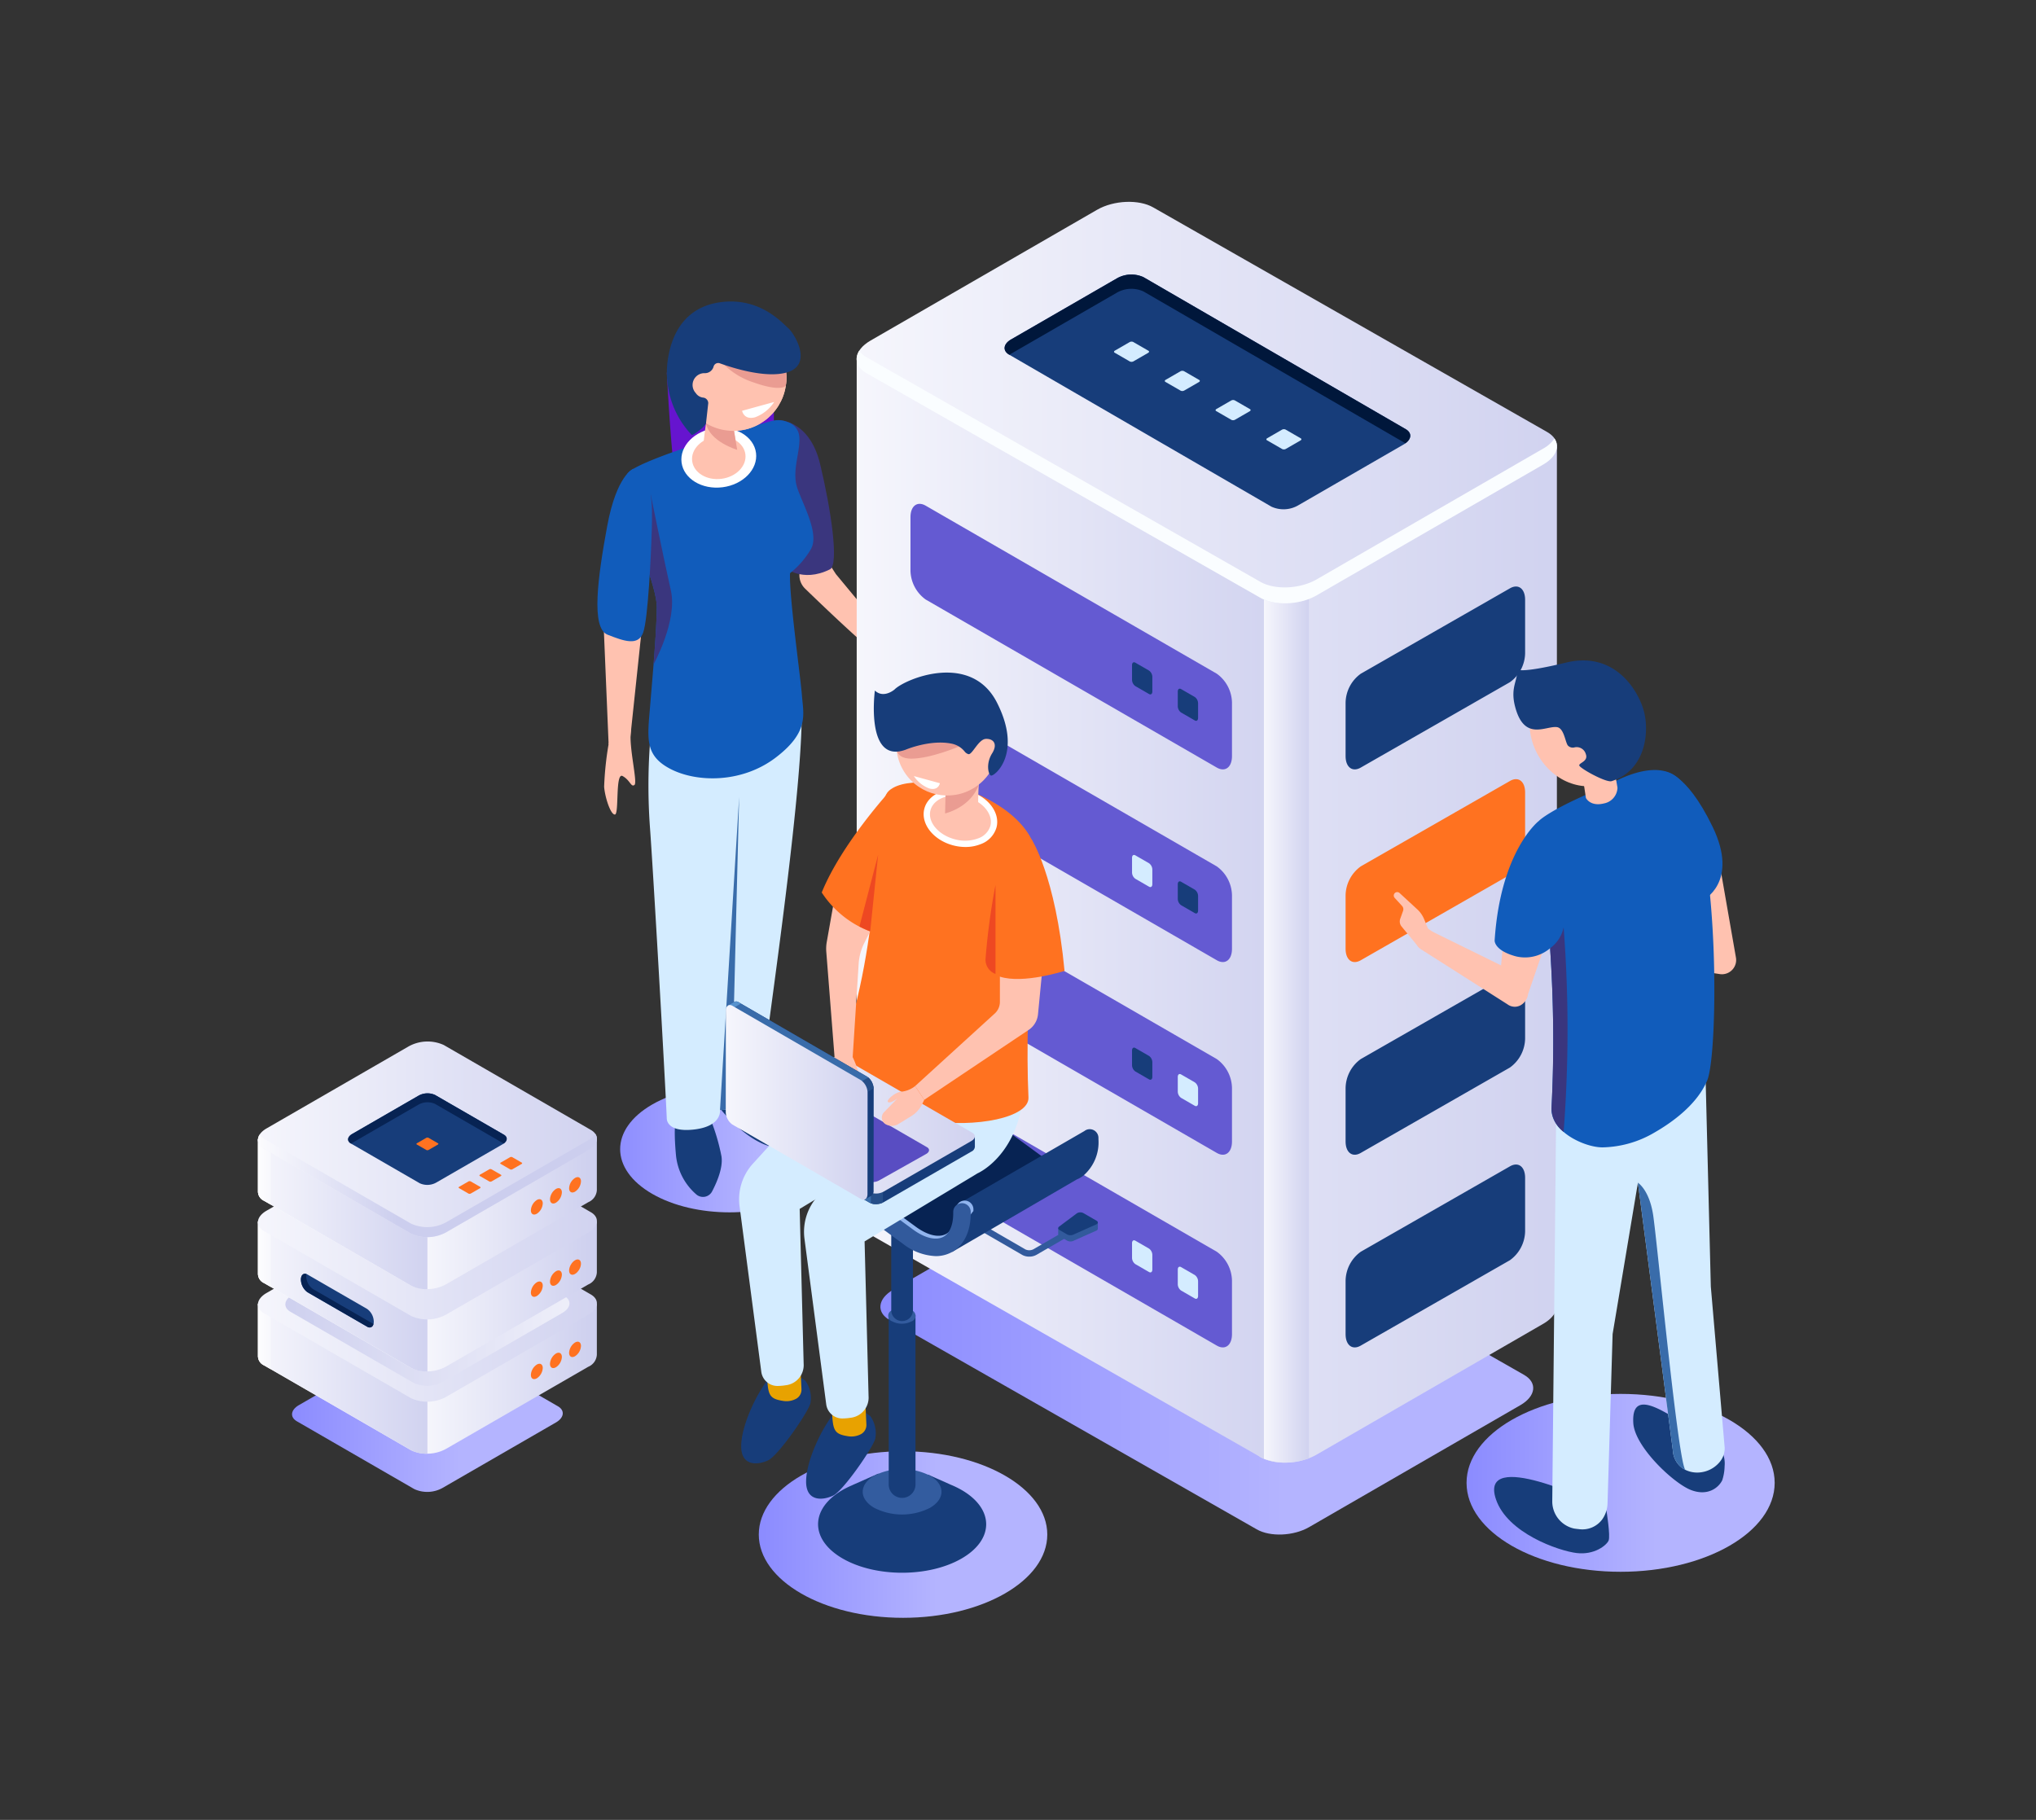 <svg xmlns="http://www.w3.org/2000/svg" xmlns:xlink="http://www.w3.org/1999/xlink" width="330" height="295" viewBox="0 0 330 295">
  <rect x="0" y="0" width="330" height="295" fill="#333333" stroke="none"/>
  <defs>
    <clipPath id="clip-path">
      <rect id="Rectangle_2924" data-name="Rectangle 2924" width="330" height="295" fill="#fff"/>
    </clipPath>
    <linearGradient id="linear-gradient" y1="0.5" x2="1" y2="0.5" gradientUnits="objectBoundingBox">
      <stop offset="0" stop-color="#8b8bff"/>
      <stop offset="0.617" stop-color="#b4b4ff"/>
    </linearGradient>
    <linearGradient id="linear-gradient-4" x1="-0.219" y1="0.5" x2="1.119" y2="0.5" gradientUnits="objectBoundingBox">
      <stop offset="0" stop-color="#fff"/>
      <stop offset="0" stop-color="#fefeff"/>
      <stop offset="1" stop-color="#ccceee"/>
    </linearGradient>
    <linearGradient id="linear-gradient-9" x1="0.376" y1="0.5" x2="1.01" y2="0.5" gradientUnits="objectBoundingBox">
      <stop offset="0" stop-color="#fff"/>
      <stop offset="1" stop-color="#ccceee"/>
    </linearGradient>
    <linearGradient id="linear-gradient-11" x1="-0.273" y1="0.5" x2="8.009" y2="0.5" xlink:href="#linear-gradient-9"/>
    <linearGradient id="linear-gradient-14" x1="1.539" y1="0.5" x2="-0.068" y2="0.5" xlink:href="#linear-gradient-9"/>
    <linearGradient id="linear-gradient-26" x1="-0.033" y1="0.5" x2="0.409" y2="0.5" xlink:href="#linear-gradient-9"/>
    <radialGradient id="radial-gradient" cx="-6.323" cy="0.107" r="7.399" gradientTransform="translate(0.099) scale(0.803 1)" gradientUnits="objectBoundingBox">
      <stop offset="0" stop-color="#01c8ef"/>
      <stop offset="0.089" stop-color="#02bee8"/>
      <stop offset="0.239" stop-color="#07a4d7"/>
      <stop offset="0.429" stop-color="#107bba"/>
      <stop offset="0.446" stop-color="#1177b8"/>
      <stop offset="1" stop-color="#112564"/>
    </radialGradient>
  </defs>
  <g id="devops-management-4" clip-path="url(#clip-path)">
    <g id="Group_11309" data-name="Group 11309" transform="translate(-184.374 -8.607)">
      <g id="Group_11271" data-name="Group 11271" transform="translate(281.204 57.48)">
        <path id="Path_11413" data-name="Path 11413" d="M333.38,246.587c-6.926,4-18.157,4-25.084,0s-6.927-10.484,0-14.482,18.157-4,25.085,0S340.307,242.588,333.38,246.587Z" transform="translate(-299.416 -101.94)" fill="url(#linear-gradient)"/>
        <path id="Path_11555" data-name="Path 11555" d="M24.971,0C38.762,0,49.941,6.455,49.941,14.417S38.762,28.834,24.971,28.834,0,22.379,0,14.417,11.18,0,24.971,0Z" transform="translate(140.872 177.077)" fill="url(#linear-gradient)"/>
        <g id="Group_11270" data-name="Group 11270">
          <path id="Path_11414" data-name="Path 11414" d="M313.013,77.594s.463,9.538,1.188,15.949,16.164-4.924,16.164-4.924v-7.3Z" transform="translate(-301.763 -66.068)" fill="#6614cf"/>
          <g id="Group_11269" data-name="Group 11269" transform="translate(0 3.455)">
            <path id="Path_11415" data-name="Path 11415" d="M323.738,231.872c.232.579,4.232,5.449,8.231,6.666a9.2,9.2,0,0,0,3.675.508,1.211,1.211,0,0,0,.985-1.614,15.2,15.2,0,0,0-7.674-8.458C322.172,225.611,323.738,231.872,323.738,231.872Z" transform="translate(-304.265 -105.129)" fill="#173d7a"/>
            <path id="Path_11416" data-name="Path 11416" d="M320.3,235.53a33.112,33.112,0,0,1,1.971,6.492c.282,1.8-.707,4.146-1.522,5.7a1.664,1.664,0,0,1-2.594.449,9.623,9.623,0,0,1-3.246-6.206c-.464-4.985,0-5.855,0-5.855Z" transform="translate(-302.164 -106.916)" fill="#173d7a"/>
            <path id="Path_11417" data-name="Path 11417" d="M309.342,155.059a94.9,94.9,0,0,0,0,13.245c.522,6.956,2.39,39.488,2.738,47.314,0,0-.174,2.37,4.413,1.848s4.217-3.152,4.217-3.152,6.442-.087,6.645-3.884,6.6-45.342,6.6-60.279Z" transform="translate(-300.839 -86.701)" fill="#d4ecff"/>
            <g id="Group_11268" data-name="Group 11268" transform="translate(0 0)">
              <path id="Path_11418" data-name="Path 11418" d="M343.925,113.977l3.156,4.889,10.849,13.1a2.431,2.431,0,0,1-1.723,1.534c-1.055.249-10.179-8.457-14.12-12.277a3.026,3.026,0,0,1-.416-3.845Z" transform="translate(-308.429 -78.137)" fill="#ffc2b0"/>
              <path id="Path_11419" data-name="Path 11419" d="M336.714,87.689s5.014-.131,6.758,7.116,3.111,16.318,1.593,17.072c-4.557,2.263-7.44-.385-7.44-.385Z" transform="translate(-307.375 -71.913)" fill="#3a367e"/>
              <path id="Path_11420" data-name="Path 11420" d="M330.488,88a4.1,4.1,0,0,0-2.706-.149c-4.271,1.227-20.331,5.939-22.978,8.2-3.058,2.614,4.586,17.3,4.476,22.117s-.653,10.493-1.078,15.729-1,8.106,3.28,10.33,11.593,2.329,17.065-1.841,4.48-7.023,4.252-10.051-2.091-16.12-1.929-19.837a14.069,14.069,0,0,0,3.357-3.857c1.428-2.436-1.095-6.914-2.142-9.826s.591-6.24.267-8.615A2.7,2.7,0,0,0,330.488,88Z" transform="translate(-299.648 -71.912)" fill="#115cbb"/>
              <ellipse id="Ellipse_265" data-name="Ellipse 265" cx="6.083" cy="4.829" rx="6.083" ry="4.829" transform="matrix(0.992, -0.127, 0.127, 0.992, 13.025, 17.847)" fill="#fff"/>
              <path id="Path_11421" data-name="Path 11421" d="M327.015,94.037c.242,1.891-1.492,3.67-3.874,3.976s-4.508-.981-4.751-2.871,1.492-3.67,3.874-3.976S326.773,92.146,327.015,94.037Z" transform="translate(-303.031 -72.725)" fill="#ffc2b0"/>
              <path id="Path_11422" data-name="Path 11422" d="M325.2,86.337s-2.9-2.384-3.468-1.176-1.039,6.39-1.039,6.39l5.757,1.546-.874-5.25S326.727,86.869,325.2,86.337Z" transform="translate(-303.581 -71.233)" fill="#ffc2b0"/>
              <circle id="Ellipse_266" data-name="Ellipse 266" cx="8.596" cy="8.596" r="8.596" transform="translate(13.116 0.656) rotate(-2.188)" fill="#ffc2b0"/>
              <path id="Path_11423" data-name="Path 11423" d="M321.481,87.107c-.051.27-.1.561-.147.857.579,2.99,5.054,4.3,5.054,4.3l-.662-3.973s.543-.46.389-.921C324.347,86.812,322.118,86.318,321.481,87.107Z" transform="translate(-303.733 -71.678)" fill="#ea9c92"/>
              <circle id="Ellipse_267" data-name="Ellipse 267" cx="8.596" cy="8.596" r="8.596" transform="translate(13.116 0.656) rotate(-2.188)" fill="#ffc2b0"/>
              <path id="Path_11424" data-name="Path 11424" d="M299.392,126.378l.962,23,3.363.347,2.189-20.708Z" transform="translate(-298.538 -81.073)" fill="#ffc2b0"/>
              <path id="Path_11425" data-name="Path 11425" d="M312.554,118.969c-1.114-4.912-3.312-15.765-3.312-15.765L308.3,114c1.084,3.2,2.016,6.139,1.977,7.842-.065,2.827-.28,5.951-.531,9.108v.01S313.667,123.881,312.554,118.969Z" transform="translate(-300.648 -75.586)" fill="#3a367e"/>
              <path id="Path_11426" data-name="Path 11426" d="M304.071,98.026s-2.69,1.027-4.212,9.288-2.66,16.534.053,17.6,4.98,1.868,5.778-.341,1.292-12.854,1.393-16.684S307.33,98.782,304.071,98.026Z" transform="translate(-298.273 -74.36)" fill="#115cbb"/>
              <path id="Path_11427" data-name="Path 11427" d="M360.86,136.222a7.215,7.215,0,0,1,2.509,1.682,16.242,16.242,0,0,1,1.714,2.3c.838,1.249,1.544,3.95,1.033,4.287s-3.432-4.522-3.9-3.392,0,2.174-.6,2.191-2.7-4.884-4.353-6.4S360.86,136.222,360.86,136.222Z" transform="translate(-312.163 -83.347)" fill="#ffc2b0"/>
            </g>
            <path id="Path_11428" data-name="Path 11428" d="M324.308,218.472a13.172,13.172,0,0,0,1.841-.191h0l1.261-50.57Z" transform="translate(-304.437 -90.859)" fill="#396caa"/>
          </g>
          <path id="Path_11429" data-name="Path 11429" d="M300.45,155.4a52.029,52.029,0,0,0-.755,7.089c.134,1.72,1.054,4.557,1.752,4.5s.023-6.916,1.25-6.233,1.356,1.854,1.912,1.44-.969-6.273-.562-8.815S300.45,155.4,300.45,155.4Z" transform="translate(-298.606 -83.828)" fill="#ffc2b0"/>
          <path id="Path_11430" data-name="Path 11430" d="M329.546,78.291c4.312,1.531,5.152.6,5.193.547.04-.26.071-.524.087-.791a8.575,8.575,0,0,0-.287-2.746l-11.188-1.51A12.194,12.194,0,0,0,329.546,78.291Z" transform="translate(-304.211 -65.167)" fill="#ea9c92"/>
          <path id="Path_11431" data-name="Path 11431" d="M332.686,66.808c-1.017-.872-4.684-5.179-11.253-4.162-4.106.635-7.568,3.436-8.335,9.825a14.687,14.687,0,0,0,3.973,11.681,3.53,3.53,0,0,0,.467-.237c1.646-1.083,1.823-1.678,1.823-1.684l.364-3.261a.912.912,0,0,0-.82-.9,1.641,1.641,0,0,1-1.2-.733,1.918,1.918,0,0,1,1.379-3.231,1.448,1.448,0,0,0,1.508-1.072.771.771,0,0,1,1.007-.524c2.147.777,7.438,2.452,10.843,1.488C336.792,72.761,333.7,67.679,332.686,66.808Z" transform="translate(-301.76 -62.492)" fill="#173d7a"/>
          <path id="Path_11432" data-name="Path 11432" d="M331.574,84.55l2.629-.722a6.344,6.344,0,0,1-3.088,2.478c-1.833.5-2.118-1.048-2.118-1.048Z" transform="translate(-305.547 -67.543)" fill="#fff"/>
        </g>
      </g>
      <g id="Group_11284" data-name="Group 11284" transform="translate(323.217 41.325)">
        <g id="Group_11282" data-name="Group 11282">
          <path id="Path_11433" data-name="Path 11433" d="M419.357,304.7l-59.524-33.941c-2.177-1.257-1.9-3.452.609-4.9l34.249-19.773c2.513-1.452,6.316-1.609,8.493-.353l59.525,33.942c2.177,1.256,1.9,3.452-.61,4.9L427.85,304.348C425.336,305.8,421.534,305.957,419.357,304.7Z" transform="translate(-354.513 -89.519)" fill="url(#linear-gradient)"/>
          <path id="Path_11434" data-name="Path 11434" d="M466.826,225.795h0V86.832l-55.245-14.46L401.405,66.5c-2.335-1.349-6.414-1.179-9.111.378L382.8,72.356l-29.465-.016L362.06,206.49a2.64,2.64,0,0,0,1.565,2.441l55.13,41.6c2.335,1.348,6.414,1.179,9.111-.378l36.741-21.213C466.163,228.04,466.913,226.878,466.826,225.795Z" transform="translate(-353.323 -47.069)" fill="url(#linear-gradient-4)"/>
          <path id="Path_11435" data-name="Path 11435" d="M397.177,65.6a10.515,10.515,0,0,0-4.884,1.281L382.8,72.358l-29.465-.016V211.679a2.641,2.641,0,0,0,1.565,2.442l63.855,36.411a8.24,8.24,0,0,0,4.228.9l.659-140.207Z" transform="translate(-353.321 -47.071)" fill="url(#linear-gradient-4)"/>
          <path id="Path_11436" data-name="Path 11436" d="M439.817,264.459a10.384,10.384,0,0,0,7.284-.083V123.21h-7.284Z" transform="translate(-373.799 -60.712)" fill="url(#linear-gradient-4)"/>
          <path id="Path_11437" data-name="Path 11437" d="M418.751,105.5,354.9,69.085c-2.336-1.349-2.042-3.7.654-5.26l36.741-21.213c2.7-1.557,6.776-1.726,9.111-.378l63.856,36.411c2.335,1.349,2.042,3.7-.654,5.26l-36.741,21.213C425.166,106.675,421.087,106.844,418.751,105.5Z" transform="translate(-353.319 -41.325)" fill="url(#linear-gradient-4)"/>
          <path id="Path_11438" data-name="Path 11438" d="M464.6,88.812l-36.741,21.213c-2.7,1.557-6.776,1.726-9.111.378L354.9,73.991a3.513,3.513,0,0,1-1.165-1.034c-.8,1.291-.439,2.692,1.165,3.618l63.855,36.411c2.335,1.348,6.414,1.179,9.111-.378L464.6,91.4c2.1-1.21,2.732-2.9,1.82-4.226A5.094,5.094,0,0,1,464.6,88.812Z" transform="translate(-353.319 -48.814)" fill="#fafdff"/>
          <g id="Group_11273" data-name="Group 11273" transform="translate(23.987 11.78)">
            <path id="Path_11439" data-name="Path 11439" d="M428,94.394,385.485,69.75c-1.093-.631-.956-1.733.306-2.461l17.193-9.927a4.742,4.742,0,0,1,4.263-.177l24.792,14.371,17.722,10.273c1.093.631.956,1.733-.306,2.461l-17.193,9.927A4.739,4.739,0,0,1,428,94.394Z" transform="translate(-384.747 -56.759)" fill="#173d7a"/>
            <g id="Group_11272" data-name="Group 11272" transform="translate(17.734 10.878)">
              <path id="Path_11440" data-name="Path 11440" d="M410.548,74.231l-2.464-1.423c-.151-.087-.132-.24.043-.34l2.378-1.373a.655.655,0,0,1,.59-.024l2.464,1.422c.151.088.132.24-.042.34l-2.379,1.374A.657.657,0,0,1,410.548,74.231Z" transform="translate(-407.982 -71.012)" fill="#d4ecff"/>
              <path id="Path_11441" data-name="Path 11441" d="M421.331,80.431l-2.463-1.422c-.151-.088-.133-.24.042-.34l2.379-1.374a.657.657,0,0,1,.59-.024l2.463,1.423c.151.087.133.24-.042.34l-2.379,1.373A.655.655,0,0,1,421.331,80.431Z" transform="translate(-410.536 -72.48)" fill="#d4ecff"/>
              <path id="Path_11442" data-name="Path 11442" d="M432.115,86.632l-2.464-1.423c-.151-.087-.132-.24.042-.34l2.379-1.373a.652.652,0,0,1,.59-.024l2.464,1.422c.151.087.132.24-.043.34l-2.378,1.374A.657.657,0,0,1,432.115,86.632Z" transform="translate(-413.089 -73.948)" fill="#d4ecff"/>
              <path id="Path_11443" data-name="Path 11443" d="M442.9,92.832l-2.464-1.422c-.151-.088-.132-.24.043-.341l2.378-1.373a.657.657,0,0,1,.59-.024l2.464,1.422c.151.088.132.24-.042.341l-2.379,1.373A.654.654,0,0,1,442.9,92.832Z" transform="translate(-415.642 -75.416)" fill="#d4ecff"/>
            </g>
            <path id="Path_11444" data-name="Path 11444" d="M385.485,69.75l.05.029a2.94,2.94,0,0,1,.256-.176l17.193-9.926a4.739,4.739,0,0,1,4.263-.177l42.463,24.615c1.007-.721,1.06-1.7.05-2.286L407.247,57.185a4.739,4.739,0,0,0-4.263.177l-17.193,9.927C384.53,68.017,384.392,69.119,385.485,69.75Z" transform="translate(-384.747 -56.759)" fill="#00173b"/>
          </g>
          <g id="Group_11275" data-name="Group 11275" transform="translate(8.731 48.955)">
            <path id="Path_11445" data-name="Path 11445" d="M414.405,148.215l-47.183-27.241a5.9,5.9,0,0,1-2.463-4.706v-8.644c0-1.813,1.1-2.647,2.463-1.862L414.405,133a5.9,5.9,0,0,1,2.463,4.705v8.644C416.868,148.166,415.765,149,414.405,148.215Z" transform="translate(-364.759 -105.466)" fill="#645ad2"/>
            <g id="Group_11274" data-name="Group 11274" transform="translate(35.909 25.682)">
              <path id="Path_11446" data-name="Path 11446" d="M424.276,149.868l-2.217-1.281a1.286,1.286,0,0,1-.537-1.026v-2.368c0-.4.24-.577.537-.406l2.217,1.281a1.285,1.285,0,0,1,.537,1.026v2.368C424.813,149.857,424.573,150.039,424.276,149.868Z" transform="translate(-414.108 -140.443)" fill="#173d7a"/>
              <path id="Path_11447" data-name="Path 11447" d="M414.562,144.259l-2.217-1.28a1.287,1.287,0,0,1-.537-1.026v-2.368c0-.4.24-.577.537-.406l2.217,1.28a1.286,1.286,0,0,1,.537,1.026v2.368C415.1,144.248,414.859,144.43,414.562,144.259Z" transform="translate(-411.808 -139.115)" fill="#173d7a"/>
            </g>
          </g>
          <g id="Group_11277" data-name="Group 11277" transform="translate(8.731 80.186)">
            <path id="Path_11448" data-name="Path 11448" d="M414.405,189.135l-47.183-27.241a5.9,5.9,0,0,1-2.463-4.705v-8.644c0-1.813,1.1-2.648,2.463-1.862l47.183,27.241a5.9,5.9,0,0,1,2.463,4.706v8.644C416.868,189.087,415.765,189.92,414.405,189.135Z" transform="translate(-364.759 -146.386)" fill="#645ad2"/>
            <g id="Group_11276" data-name="Group 11276" transform="translate(35.909 25.682)">
              <path id="Path_11449" data-name="Path 11449" d="M424.276,190.788l-2.217-1.28a1.286,1.286,0,0,1-.537-1.026v-2.368c0-.4.24-.577.537-.406l2.217,1.28a1.286,1.286,0,0,1,.537,1.026v2.368C424.813,190.777,424.573,190.959,424.276,190.788Z" transform="translate(-414.108 -181.363)" fill="#173d7a"/>
              <path id="Path_11450" data-name="Path 11450" d="M414.562,185.18l-2.217-1.281a1.286,1.286,0,0,1-.537-1.026v-2.368c0-.4.24-.577.537-.406l2.217,1.281a1.285,1.285,0,0,1,.537,1.026v2.368C415.1,185.169,414.859,185.351,414.562,185.18Z" transform="translate(-411.808 -180.035)" fill="#d4ecff"/>
            </g>
          </g>
          <g id="Group_11279" data-name="Group 11279" transform="translate(8.731 111.419)">
            <path id="Path_11451" data-name="Path 11451" d="M414.405,230.055l-47.183-27.241a5.9,5.9,0,0,1-2.463-4.706v-8.644c0-1.813,1.1-2.647,2.463-1.862l47.183,27.241a5.9,5.9,0,0,1,2.463,4.705v8.644C416.868,230.007,415.765,230.84,414.405,230.055Z" transform="translate(-364.759 -187.307)" fill="#645ad2"/>
            <g id="Group_11278" data-name="Group 11278" transform="translate(35.909 25.682)">
              <path id="Path_11452" data-name="Path 11452" d="M424.276,231.709l-2.217-1.281a1.286,1.286,0,0,1-.537-1.026v-2.368c0-.4.24-.577.537-.406l2.217,1.281a1.285,1.285,0,0,1,.537,1.026V231.3C424.813,231.7,424.573,231.88,424.276,231.709Z" transform="translate(-414.108 -222.284)" fill="#d4ecff"/>
              <path id="Path_11453" data-name="Path 11453" d="M414.562,226.1l-2.217-1.28a1.287,1.287,0,0,1-.537-1.026v-2.368c0-.4.24-.577.537-.406l2.217,1.28a1.286,1.286,0,0,1,.537,1.026v2.368C415.1,226.089,414.859,226.271,414.562,226.1Z" transform="translate(-411.808 -220.956)" fill="#173d7a"/>
            </g>
          </g>
          <g id="Group_11281" data-name="Group 11281" transform="translate(8.731 142.65)">
            <path id="Path_11454" data-name="Path 11454" d="M414.405,270.976l-47.183-27.241a5.9,5.9,0,0,1-2.463-4.706v-8.644c0-1.814,1.1-2.648,2.463-1.862l47.183,27.241a5.9,5.9,0,0,1,2.463,4.706v8.644C416.868,270.928,415.765,271.761,414.405,270.976Z" transform="translate(-364.759 -228.227)" fill="#645ad2"/>
            <g id="Group_11280" data-name="Group 11280" transform="translate(35.909 25.682)">
              <path id="Path_11455" data-name="Path 11455" d="M424.276,272.629l-2.217-1.28a1.287,1.287,0,0,1-.537-1.026v-2.368c0-.4.24-.577.537-.406l2.217,1.28a1.285,1.285,0,0,1,.537,1.026v2.368C424.813,272.618,424.573,272.8,424.276,272.629Z" transform="translate(-414.108 -263.204)" fill="#d4ecff"/>
              <path id="Path_11456" data-name="Path 11456" d="M414.562,267.021l-2.217-1.281a1.286,1.286,0,0,1-.537-1.026v-2.368c0-.4.24-.577.537-.406l2.217,1.281a1.285,1.285,0,0,1,.537,1.026v2.368C415.1,267.01,414.859,267.192,414.562,267.021Z" transform="translate(-411.808 -261.876)" fill="#d4ecff"/>
            </g>
          </g>
        </g>
        <g id="Group_11283" data-name="Group 11283" transform="translate(79.254 62.356)">
          <path id="Path_11457" data-name="Path 11457" d="M459.622,152.372l24.172-13.84a5.9,5.9,0,0,0,2.463-4.706v-8.644c0-1.813-1.1-2.647-2.463-1.862l-24.172,13.84a5.9,5.9,0,0,0-2.463,4.705v8.644C457.159,152.323,458.262,153.157,459.622,152.372Z" transform="translate(-457.159 -123.025)" fill="#173d7a"/>
          <path id="Path_11458" data-name="Path 11458" d="M459.622,193.292l24.172-13.84a5.9,5.9,0,0,0,2.463-4.706V166.1c0-1.813-1.1-2.648-2.463-1.862l-24.172,13.84a5.9,5.9,0,0,0-2.463,4.706v8.644C457.159,193.244,458.262,194.078,459.622,193.292Z" transform="translate(-457.159 -132.713)" fill="#ff7220"/>
          <path id="Path_11459" data-name="Path 11459" d="M459.622,234.212l24.172-13.839a5.9,5.9,0,0,0,2.463-4.706v-8.644c0-1.813-1.1-2.647-2.463-1.862L459.622,219a5.9,5.9,0,0,0-2.463,4.705v8.644C457.159,234.164,458.262,235,459.622,234.212Z" transform="translate(-457.159 -142.402)" fill="#173d7a"/>
          <path id="Path_11460" data-name="Path 11460" d="M459.622,275.133l24.172-13.84a5.9,5.9,0,0,0,2.463-4.706v-8.644c0-1.814-1.1-2.648-2.463-1.862l-24.172,13.84a5.9,5.9,0,0,0-2.463,4.706v8.644C457.159,275.085,458.262,275.919,459.622,275.133Z" transform="translate(-457.159 -152.09)" fill="#173d7a"/>
        </g>
      </g>
      <g id="Group_11292" data-name="Group 11292" transform="translate(226.178 177.429)">
        <path id="Path_11461" data-name="Path 11461" d="M253.251,307.006l-19.034-10.99c-1.169-.675-1.022-1.852.327-2.632l18.379-10.611a5.065,5.065,0,0,1,4.557-.189l19.035,10.99c1.168.675,1.021,1.853-.327,2.632l-18.379,10.611A5.067,5.067,0,0,1,253.251,307.006Z" transform="translate(-227.894 -234.443)" fill="url(#linear-gradient)"/>
        <g id="Group_11286" data-name="Group 11286" transform="translate(0 26.676)">
          <path id="Path_11462" data-name="Path 11462" d="M281.115,282.284h0V274.06l-18.441-.011-6.375-3.68a6.345,6.345,0,0,0-5.707.237l-5.947,3.434-18.457-.011v8.459a1.653,1.653,0,0,0,.98,1.529L251,297.779a6.347,6.347,0,0,0,5.707-.237l23.015-13.288A2.26,2.26,0,0,0,281.115,282.284Z" transform="translate(-226.179 -258.199)" fill="url(#linear-gradient-9)"/>
          <path id="Path_11463" data-name="Path 11463" d="M253.651,269.805a6.583,6.583,0,0,0-3.06.8l-5.947,3.434-18.457-.011v8.459a1.653,1.653,0,0,0,.98,1.529L251,297.78a5.176,5.176,0,0,0,2.649.566Z" transform="translate(-226.179 -258.201)" fill="url(#linear-gradient-4)"/>
          <path id="Path_11464" data-name="Path 11464" d="M228.276,275.343h-2.089V283.8a1.653,1.653,0,0,0,.98,1.529l1.109.64Z" transform="translate(-226.179 -259.511)" fill="url(#linear-gradient-11)"/>
          <path id="Path_11465" data-name="Path 11465" d="M259.183,303.7a6.5,6.5,0,0,0,4.562-.052v-9.6h-4.562Z" transform="translate(-233.992 -263.939)" fill="url(#linear-gradient-11)"/>
          <path id="Path_11466" data-name="Path 11466" d="M251,285.752l-23.835-13.761c-1.463-.845-1.28-2.32.41-3.295l23.015-13.288a6.343,6.343,0,0,1,5.707-.237l23.836,13.761c1.463.845,1.279,2.32-.41,3.3l-23.015,13.287A6.342,6.342,0,0,1,251,285.752Z" transform="translate(-226.178 -254.601)" fill="url(#linear-gradient-4)"/>
          <path id="Path_11467" data-name="Path 11467" d="M252.81,284.072,232.836,272.54c-1.227-.708-1.072-1.944.343-2.761l19.287-11.136a5.315,5.315,0,0,1,4.782-.2l19.975,11.533c1.226.708,1.072,1.944-.343,2.761l-19.287,11.135A5.317,5.317,0,0,1,252.81,284.072Z" transform="translate(-227.558 -255.398)" fill="url(#linear-gradient-14)"/>
          <g id="Group_11285" data-name="Group 11285" transform="translate(44.243 21.991)">
            <path id="Path_11468" data-name="Path 11468" d="M286.071,288.788a2.126,2.126,0,0,1-.962,1.667c-.532.308-.962.059-.962-.556a2.129,2.129,0,0,1,.962-1.668C285.64,287.924,286.071,288.173,286.071,288.788Z" transform="translate(-284.146 -284.523)" fill="#ff7220"/>
            <path id="Path_11469" data-name="Path 11469" d="M290.13,286.445a2.127,2.127,0,0,1-.963,1.667c-.531.308-.962.059-.962-.556a2.131,2.131,0,0,1,.962-1.668C289.7,285.581,290.13,285.83,290.13,286.445Z" transform="translate(-285.107 -283.969)" fill="#ff7220"/>
            <path id="Path_11470" data-name="Path 11470" d="M294.188,284.1a2.128,2.128,0,0,1-.962,1.667c-.532.307-.963.058-.963-.556a2.128,2.128,0,0,1,.963-1.668C293.756,283.238,294.188,283.487,294.188,284.1Z" transform="translate(-286.068 -283.414)" fill="#ff7220"/>
          </g>
        </g>
        <g id="Group_11288" data-name="Group 11288" transform="translate(0 13.338)">
          <path id="Path_11471" data-name="Path 11471" d="M281.115,264.809h0v-8.225l-18.441-.011-6.375-3.68a6.342,6.342,0,0,0-5.707.237l-5.947,3.433-18.457-.01v8.458a1.653,1.653,0,0,0,.98,1.529L251,280.3a6.342,6.342,0,0,0,5.707-.237l23.015-13.288A2.26,2.26,0,0,0,281.115,264.809Z" transform="translate(-226.179 -240.724)" fill="url(#linear-gradient-9)"/>
          <path id="Path_11472" data-name="Path 11472" d="M253.651,252.329a6.583,6.583,0,0,0-3.06.8l-5.947,3.433-18.457-.01v8.458a1.653,1.653,0,0,0,.98,1.529L251,280.3a5.16,5.16,0,0,0,2.649.566Z" transform="translate(-226.179 -240.725)" fill="url(#linear-gradient-4)"/>
          <path id="Path_11473" data-name="Path 11473" d="M228.276,257.867h-2.089v8.458a1.653,1.653,0,0,0,.98,1.529l1.109.64Z" transform="translate(-226.179 -242.036)" fill="url(#linear-gradient-11)"/>
          <path id="Path_11474" data-name="Path 11474" d="M259.183,286.222a6.5,6.5,0,0,0,4.562-.053v-9.6h-4.562Z" transform="translate(-233.992 -246.463)" fill="url(#linear-gradient-11)"/>
          <path id="Path_11475" data-name="Path 11475" d="M251,268.276l-23.835-13.762c-1.463-.844-1.28-2.319.41-3.295l23.015-13.288a6.345,6.345,0,0,1,5.707-.237l23.836,13.762c1.463.844,1.279,2.319-.41,3.295L256.708,268.04A6.342,6.342,0,0,1,251,268.276Z" transform="translate(-226.178 -237.125)" fill="url(#linear-gradient-4)"/>
          <path id="Path_11476" data-name="Path 11476" d="M252.81,266.6l-19.974-11.533c-1.227-.708-1.072-1.944.343-2.761l19.287-11.136a5.316,5.316,0,0,1,4.782-.2L277.224,252.5c1.226.708,1.072,1.944-.343,2.761L257.593,266.4A5.317,5.317,0,0,1,252.81,266.6Z" transform="translate(-227.558 -237.922)" fill="url(#linear-gradient-14)"/>
          <g id="Group_11287" data-name="Group 11287" transform="translate(44.243 21.662)">
            <path id="Path_11477" data-name="Path 11477" d="M286.071,271.312a2.126,2.126,0,0,1-.962,1.668c-.532.307-.962.058-.962-.556a2.126,2.126,0,0,1,.962-1.668C285.64,270.449,286.071,270.7,286.071,271.312Z" transform="translate(-284.146 -266.719)" fill="#ff7220"/>
            <path id="Path_11478" data-name="Path 11478" d="M290.13,268.969a2.128,2.128,0,0,1-.963,1.668c-.531.307-.962.058-.962-.556a2.128,2.128,0,0,1,.962-1.668C289.7,268.106,290.13,268.355,290.13,268.969Z" transform="translate(-285.107 -266.164)" fill="#ff7220"/>
            <ellipse id="Ellipse_268" data-name="Ellipse 268" cx="1.361" cy="0.786" rx="1.361" ry="0.786" transform="matrix(0.5, -0.866, 0.866, 0.5, 5.796, 2.358)" fill="#ff7220"/>
          </g>
        </g>
        <g id="Group_11291" data-name="Group 11291">
          <path id="Path_11479" data-name="Path 11479" d="M281.115,247.333h0v-8.224l-18.441-.011-6.375-3.68a6.342,6.342,0,0,0-5.707.237l-5.947,3.434-18.457-.011v8.458a1.654,1.654,0,0,0,.98,1.53L251,262.827a6.342,6.342,0,0,0,5.707-.237L279.725,249.3A2.261,2.261,0,0,0,281.115,247.333Z" transform="translate(-226.179 -223.248)" fill="url(#linear-gradient-9)"/>
          <path id="Path_11480" data-name="Path 11480" d="M253.651,234.854a6.583,6.583,0,0,0-3.06.8l-5.947,3.434-18.457-.011v8.458a1.654,1.654,0,0,0,.98,1.53L251,262.828a5.169,5.169,0,0,0,2.649.566Z" transform="translate(-226.179 -223.25)" fill="url(#linear-gradient-4)"/>
          <path id="Path_11481" data-name="Path 11481" d="M228.276,240.392l-2.089,0v8.458a1.654,1.654,0,0,0,.98,1.53l1.109.64Z" transform="translate(-226.179 -224.56)" fill="url(#linear-gradient-11)"/>
          <path id="Path_11482" data-name="Path 11482" d="M259.183,268.747a6.5,6.5,0,0,0,4.562-.052v-9.6h-4.562Z" transform="translate(-233.992 -228.988)" fill="url(#linear-gradient-11)"/>
          <path id="Path_11483" data-name="Path 11483" d="M251,250.8,227.166,237.04c-1.463-.845-1.28-2.32.41-3.295l23.015-13.288a6.342,6.342,0,0,1,5.707-.237l23.836,13.761c1.463.845,1.279,2.32-.41,3.295l-23.015,13.288A6.342,6.342,0,0,1,251,250.8Z" transform="translate(-226.178 -219.65)" fill="url(#linear-gradient-4)"/>
          <path id="Path_11484" data-name="Path 11484" d="M279.724,240.3l-23.015,13.288a6.345,6.345,0,0,1-5.708.237l-23.835-13.762a2.2,2.2,0,0,1-.73-.647,1.533,1.533,0,0,0,.73,2.266L251,255.447a6.342,6.342,0,0,0,5.708-.237l23.015-13.288c1.313-.757,1.711-1.817,1.139-2.647A3.19,3.19,0,0,1,279.724,240.3Z" transform="translate(-226.178 -224.297)" fill="url(#linear-gradient-26)"/>
          <g id="Group_11289" data-name="Group 11289" transform="translate(44.243 21.991)">
            <path id="Path_11485" data-name="Path 11485" d="M286.071,253.837a2.126,2.126,0,0,1-.962,1.667c-.532.308-.962.059-.962-.556a2.129,2.129,0,0,1,.962-1.668C285.64,252.973,286.071,253.222,286.071,253.837Z" transform="translate(-284.146 -249.572)" fill="#ff7220"/>
            <path id="Path_11486" data-name="Path 11486" d="M290.13,251.494a2.127,2.127,0,0,1-.963,1.667c-.531.307-.962.058-.962-.556a2.13,2.13,0,0,1,.962-1.668C289.7,250.63,290.13,250.879,290.13,251.494Z" transform="translate(-285.107 -249.018)" fill="#ff7220"/>
            <path id="Path_11487" data-name="Path 11487" d="M294.188,249.15a2.128,2.128,0,0,1-.962,1.668c-.532.307-.963.058-.963-.556a2.128,2.128,0,0,1,.963-1.668C293.756,248.287,294.188,248.536,294.188,249.15Z" transform="translate(-286.068 -248.463)" fill="#ff7220"/>
          </g>
          <g id="Group_11290" data-name="Group 11290" transform="translate(14.617 8.408)">
            <path id="Path_11488" data-name="Path 11488" d="M256.945,245.243,245.791,238.8c-.685-.4-.6-1.086.192-1.542l10.77-6.218a2.972,2.972,0,0,1,2.671-.111l11.154,6.44c.685.4.6,1.085-.192,1.542l-10.77,6.218A2.967,2.967,0,0,1,256.945,245.243Z" transform="translate(-245.329 -230.666)" fill="#173d7a"/>
            <path id="Path_11489" data-name="Path 11489" d="M261.449,242.075l-1.543-.891c-.095-.054-.082-.15.027-.213l1.49-.86a.412.412,0,0,1,.369-.016l1.543.891c.095.054.083.15-.026.213l-1.491.861A.414.414,0,0,1,261.449,242.075Z" transform="translate(-248.765 -232.89)" fill="#ff7220"/>
            <path id="Path_11490" data-name="Path 11490" d="M270.406,251.334l-1.543-.891c-.095-.055-.082-.15.027-.214l1.491-.86a.409.409,0,0,1,.369-.015l1.543.891c.095.055.082.15-.027.214l-1.49.86A.411.411,0,0,1,270.406,251.334Z" transform="translate(-250.886 -235.082)" fill="#ff7220"/>
            <path id="Path_11491" data-name="Path 11491" d="M274.824,248.759l-1.543-.891c-.095-.055-.082-.15.027-.214l1.49-.86a.409.409,0,0,1,.369-.015l1.543.891c.095.055.083.15-.026.214l-1.491.86A.409.409,0,0,1,274.824,248.759Z" transform="translate(-251.932 -234.472)" fill="#ff7220"/>
            <path id="Path_11492" data-name="Path 11492" d="M279.24,246.184l-1.543-.891c-.095-.054-.083-.15.027-.213l1.49-.86a.409.409,0,0,1,.369-.015l1.543.891c.095.055.083.15-.027.214l-1.49.86A.414.414,0,0,1,279.24,246.184Z" transform="translate(-252.977 -233.863)" fill="#ff7220"/>
            <path id="Path_11493" data-name="Path 11493" d="M245.791,238.8l.031.018a1.9,1.9,0,0,1,.16-.111l10.77-6.218a2.968,2.968,0,0,1,2.671-.111l11.123,6.422c.631-.452.664-1.067.031-1.432l-11.154-6.44a2.972,2.972,0,0,0-2.671.111l-10.77,6.218C245.192,237.718,245.106,238.408,245.791,238.8Z" transform="translate(-245.329 -230.666)" fill="#072353"/>
          </g>
        </g>
        <path id="Path_11494" data-name="Path 11494" d="M246.041,277.558l-9.65-5.571a2.579,2.579,0,0,1-1.077-2.058h0c0-.793.482-1.158,1.077-.814l9.65,5.572a2.58,2.58,0,0,1,1.077,2.058h0C247.117,277.537,246.635,277.9,246.041,277.558Z" transform="translate(-228.341 -231.331)" fill="#173d7a"/>
        <path id="Path_11495" data-name="Path 11495" d="M246.9,277.028l-9.65-5.572a2.578,2.578,0,0,1-1.078-2.058,1.513,1.513,0,0,1,.044-.359c-.514-.187-.907.175-.907.89a2.579,2.579,0,0,0,1.077,2.058l9.65,5.571a.642.642,0,0,0,1.033-.456A1.053,1.053,0,0,1,246.9,277.028Z" transform="translate(-228.341 -231.332)" fill="#072353"/>
      </g>
      <g id="Group_11294" data-name="Group 11294" transform="translate(410.279 114.429)">
        <path id="Path_11496" data-name="Path 11496" d="M530.437,302.132a4.635,4.635,0,0,1,2.614,4.633,7.807,7.807,0,0,1-.381,2.265c-.538,1.13-2.3,2.68-5.117,1.568s-9.065-6.986-9.3-10.83C517.819,292.626,525.984,300.23,530.437,302.132Z" transform="translate(-479.428 -174.909)" fill="#173d7a"/>
        <path id="Path_11497" data-name="Path 11497" d="M506.906,317.584s.675,4.118.347,4.872-2.287,2.365-5.181,2.017-11.22-3.219-13.074-8.707c-2.875-8.507,16.071.639,16.071.639Z" transform="translate(-472.435 -178.549)" fill="#173d7a"/>
        <path id="Path_11498" data-name="Path 11498" d="M501.694,231.852l-.645,64.276a4.5,4.5,0,0,0,3.5,4.456c.243.041.5.075.782.1a4,4,0,0,0,3.819-1.58,4.711,4.711,0,0,0,.859-2.6l.821-27.438,4.1-24.533,5.667,43.42a3.756,3.756,0,0,0,1.558,2.859,4.35,4.35,0,0,0,2.583.7,4.749,4.749,0,0,0,3.436-1.692,3.442,3.442,0,0,0,.821-2.325l-2.247-26.126-.836-33.323Z" transform="translate(-475.359 -158.639)" fill="#d4ecff"/>
        <path id="Path_11499" data-name="Path 11499" d="M533.171,198.658a2.387,2.387,0,0,1-.353-.027l-10.266-1.591a2.31,2.31,0,1,1,.706-4.565l7.085,1.1-2.418-13.848a2.309,2.309,0,0,1,4.55-.795l2.971,17.021a2.308,2.308,0,0,1-2.274,2.706Z" transform="translate(-479.986 -146.556)" fill="#ffc2b0"/>
        <path id="Path_11500" data-name="Path 11500" d="M524.789,162.337s3.431-.2,7.854,8.909-1.634,11.988-1.634,11.988Z" transform="translate(-480.98 -143.08)" fill="#115cbb"/>
        <path id="Path_11501" data-name="Path 11501" d="M509.08,164.642c.154-.063,9.466-6.059,12.909.216,5.612,10.231,5.282,43.165,3.51,47.431-1.64,3.948-5.736,6.858-8.606,8.5a17.191,17.191,0,0,1-8.352,2.376c-2.91.023-8.489-2.564-8.287-6.368.931-17.5-.615-32.244-2.044-46.554C498.209,170.242,499.994,168.32,509.08,164.642Z" transform="translate(-474.686 -143)" fill="#115cbb"/>
        <g id="Group_11293" data-name="Group 11293" transform="translate(3.352 35.65)">
          <path id="Path_11502" data-name="Path 11502" d="M488.132,205.536a1.991,1.991,0,0,0,.776-.2,2.419,2.419,0,0,0,1.285-1.846l4.428-12.909c.2-1.333-2.129-6.533-3.316-6.753s-4.2,2.139-4.395,3.471l-1.088,11.534-10.928-5.377c-1.134-.6-2.073-1.812-2.743-.69a2.639,2.639,0,0,0,.6,3.4l14.083,8.959A2.01,2.01,0,0,0,488.132,205.536Z" transform="translate(-471.781 -183.815)" fill="#ffc2b0"/>
        </g>
        <path id="Path_11503" data-name="Path 11503" d="M473,194l-.688-1.681a4.461,4.461,0,0,0-1.1-1.588l-2.883-2.658a.56.56,0,0,0-.828.076h0a.559.559,0,0,0,.036.714l1.2,1.309a.78.78,0,0,1,.16.791l-.459,1.285a1.294,1.294,0,0,0,.221,1.261l2.89,3.5Z" transform="translate(-467.389 -149.139)" fill="#ffc2b0"/>
        <path id="Path_11504" data-name="Path 11504" d="M495.984,172.8s-6.217,4.792-7.171,19.376c0,0-.134,1.617,3.458,2.587a6.3,6.3,0,0,0,6.047-1.808A23,23,0,0,0,495.984,172.8Z" transform="translate(-472.462 -145.557)" fill="#115cbb"/>
        <path id="Path_11505" data-name="Path 11505" d="M511.986,158.075,513,163.932a2.683,2.683,0,0,1-2.194,2.552c-2.231.553-2.921-.887-2.921-.887l-1.009-6.6Z" transform="translate(-476.739 -142.071)" fill="#ffc2b0"/>
        <ellipse id="Ellipse_269" data-name="Ellipse 269" cx="8.482" cy="9.527" rx="8.482" ry="9.527" transform="matrix(0.894, -0.447, 0.447, 0.894, 18.869, 7.585)" fill="#ffc2b0"/>
        <path id="Path_11506" data-name="Path 11506" d="M502.608,152.839a1.092,1.092,0,0,1-.957-.3c-.436-.444-.615-2.8-1.754-3-1.781-.31-5.4,2.476-6.869-3.5-.763-3.108.624-4.208.321-5.93,0,0,.017.887,8.019-1.046s11.874,4.8,12.656,8.194.095,9.307-5.306,11.033c-.9.286-5.282-2.149-5.253-2.572s1.488-.651,1.074-1.8A1.544,1.544,0,0,0,502.608,152.839Z" transform="translate(-473.405 -137.487)" fill="#173d7a"/>
        <path id="Path_11507" data-name="Path 11507" d="M519.234,249.65l5.667,43.421a3.753,3.753,0,0,0,1.558,2.859,4.23,4.23,0,0,0,.484.273c-1.176-.882-4.612-37.328-5.247-41.382S519.234,249.65,519.234,249.65Z" transform="translate(-479.664 -163.753)" fill="#396caa"/>
      </g>
      <path id="Path_11508" data-name="Path 11508" d="M500.6,198.784v.144a218.941,218.941,0,0,1,.22,25.778,4.836,4.836,0,0,0,1.963,3.857,217.5,217.5,0,0,0,0-33.156A5.547,5.547,0,0,1,500.6,198.784Z" transform="translate(-64.973 -36.481)" fill="#3a367e"/>
      <g id="Group_11308" data-name="Group 11308" transform="translate(302.007 117.636)">
        <ellipse id="Ellipse_270" data-name="Ellipse 270" cx="23.38" cy="13.499" rx="23.38" ry="13.499" transform="translate(5.353 126.219)" fill="url(#linear-gradient)"/>
        <g id="Group_11302" data-name="Group 11302" transform="translate(4.135 65.117)">
          <g id="Group_11295" data-name="Group 11295" transform="translate(10.823 63.982)">
            <path id="Path_11509" data-name="Path 11509" d="M368.387,314.076a14.763,14.763,0,0,0-1.873-.9l.019,0-3.6-1.6.272.63a23.262,23.262,0,0,0-8.451-.09l.168-.7-4.239,1.878.025,0a14.4,14.4,0,0,0-1.585.773c-5.32,3.072-5.32,8.053,0,11.125s13.947,3.072,19.269,0S373.708,317.148,368.387,314.076Z" transform="translate(-345.129 -310.684)" fill="#173d7a"/>
            <path id="Path_11510" data-name="Path 11510" d="M365.514,316.748a9.979,9.979,0,0,1-9.029,0c-2.493-1.44-2.493-3.774,0-5.214a9.977,9.977,0,0,1,9.029,0C368.007,312.974,368.007,315.308,365.514,316.748Z" transform="translate(-347.375 -310.455)" fill="#335c9f"/>
          </g>
          <g id="Group_11296" data-name="Group 11296" transform="translate(22.193 37.867)">
            <path id="Path_11511" data-name="Path 11511" d="M362.307,307.4h0a2.17,2.17,0,0,1-2.171-2.17V277.794h4.341v27.438A2.17,2.17,0,0,1,362.307,307.4Z" transform="translate(-360.052 -276.607)" fill="#173d7a"/>
            <path id="Path_11512" data-name="Path 11512" d="M363.807,278.422a3.46,3.46,0,0,1-3.133,0,.955.955,0,0,1,0-1.809,3.465,3.465,0,0,1,3.133,0A.955.955,0,0,1,363.807,278.422Z" transform="translate(-360.025 -276.239)" fill="#335b9e"/>
          </g>
          <path id="Path_11513" data-name="Path 11513" d="M362.434,270.482h0a1.76,1.76,0,0,1-1.76-1.759V242.931h3.519v25.792A1.759,1.759,0,0,1,362.434,270.482Z" transform="translate(-337.986 -230.486)" fill="#173d7a"/>
          <g id="Group_11298" data-name="Group 11298" transform="translate(36.239 22.374)">
            <path id="Path_11514" data-name="Path 11514" d="M396.126,259.842v-1.01l1.427-.206,1.6-1.2a1.074,1.074,0,0,1,1.053-.04l1.178.681,1.169-.169v1.023h0a.388.388,0,0,1-.269.308l-3.72,1.657a1.169,1.169,0,0,1-.975-.036l-1.239-.715a.361.361,0,0,1-.211-.3Z" transform="translate(-382.618 -256.255)" fill="#325a9c"/>
            <path id="Path_11515" data-name="Path 11515" d="M396.28,258.245l2.87-2.148a1.074,1.074,0,0,1,1.053-.039l2.141,1.236c.3.173.268.458-.067.608l-3.72,1.657a1.169,1.169,0,0,1-.975-.036l-1.239-.716C396.079,258.655,396.053,258.415,396.28,258.245Z" transform="translate(-382.618 -255.939)" fill="#173d7a"/>
            <g id="Group_11297" data-name="Group 11297" transform="translate(0 1.639)">
              <path id="Path_11516" data-name="Path 11516" d="M387.247,263.626a2.341,2.341,0,0,0,1.149-.283l4.46-2.576a.515.515,0,1,0-.516-.891l-4.46,2.575a1.477,1.477,0,0,1-1.268,0l-7.413-4.294a.515.515,0,0,0-.514.891l7.413,4.294A2.328,2.328,0,0,0,387.247,263.626Z" transform="translate(-378.428 -258.087)" fill="#325a9c"/>
            </g>
          </g>
          <g id="Group_11301" data-name="Group 11301">
            <path id="Path_11517" data-name="Path 11517" d="M333.707,251.127l7.162-4.163-4.013-1.812-3.433,2.434Z" transform="translate(-331.534 -231.011)" fill="url(#radial-gradient)"/>
            <path id="Path_11518" data-name="Path 11518" d="M379.936,240.561a9.332,9.332,0,0,1-1.205-.75l-15.262-11.184c-2.754-2.02-5.592-2.54-7.786-1.427-.057.029-.106.069-.162.1l-.016,0-21.078,12.229,1.894.63L343.7,243.5l10.042,7.124,7.925,4.205.359.076c1.848-1.556,3.917-2.892,5.052-5.161,1.962-3.434,7.426-4.417,10.638-7.2.324.206.648.4.972.566A7.212,7.212,0,0,0,379.936,240.561Z" transform="translate(-331.772 -226.625)" fill="#072353"/>
            <path id="Path_11519" data-name="Path 11519" d="M395.193,238.276a1.4,1.4,0,0,0-.865.3l0,0L373.7,250.513l.754,3.084.773-.369c-1.181,1.842-2.993,3.054-4.634,4.437l2.332.494,20.2-11.754c.093-.04.189-.075.28-.121a5.1,5.1,0,0,0,.778-.495l.035-.021H394.2a7.119,7.119,0,0,0,2.406-5.833v-.243A1.418,1.418,0,0,0,395.193,238.276Z" transform="translate(-340.334 -229.383)" fill="#173d7a"/>
            <g id="Group_11299" data-name="Group 11299" transform="translate(2.656 0.005)">
              <path id="Path_11520" data-name="Path 11520" d="M365.816,226.631a8.637,8.637,0,0,1,4.05,1.31A8.637,8.637,0,0,0,365.816,226.631Z" transform="translate(-341.86 -226.631)" fill="#eaeaea"/>
              <path id="Path_11521" data-name="Path 11521" d="M367.778,250.088v-.242a1.418,1.418,0,0,0-2.835,0v.242c0,1.9-.6,3.287-1.653,3.82-1.187.6-2.992.159-4.827-1.187L343.2,241.537c-2.348-1.721-4.754-2.342-6.772-1.8l12.6-7.313-14.6,8.473,1.894.63,7.381,3.347L353.745,252l7.925,4.205.359.076c1.848-1.556,3.917-2.892,5.051-5.161a5.985,5.985,0,0,1,.693-.951C367.774,250.14,367.778,250.115,367.778,250.088Z" transform="translate(-334.428 -228.002)" fill="#91b5ef"/>
            </g>
            <g id="Group_11300" data-name="Group 11300" transform="translate(0 11.997)">
              <path id="Path_11522" data-name="Path 11522" d="M360.839,259.816a9.2,9.2,0,0,1-5.312-2l-15.262-11.184c-1.835-1.344-3.639-1.787-4.828-1.186-1.051.533-1.653,1.925-1.653,3.819a1.418,1.418,0,1,1-2.835,0c0-3,1.169-5.314,3.207-6.348,2.191-1.111,5.03-.591,7.785,1.429L357.2,255.529c1.836,1.345,3.641,1.787,4.828,1.186,1.051-.533,1.653-1.925,1.653-3.819v-.242a1.417,1.417,0,1,1,2.835,0v.242c0,3-1.169,5.314-3.206,6.348A5.426,5.426,0,0,1,360.839,259.816Z" transform="translate(-330.948 -242.344)" fill="#325a9c"/>
            </g>
          </g>
        </g>
        <g id="Group_11307" data-name="Group 11307" transform="translate(0 0)">
          <g id="Group_11304" data-name="Group 11304" transform="translate(2.164)">
            <path id="Path_11523" data-name="Path 11523" d="M351.6,297.848s-2.874-1.449-4.64.709-4.289,7.254-4.366,10.7,2.725,3.21,4.391,2.4,6.533-7.875,6.828-9.259a4.8,4.8,0,0,0-.816-3.619C352.53,298.405,351.6,297.848,351.6,297.848Z" transform="translate(-331.735 -178.259)" fill="#173d7a"/>
            <path id="Path_11524" data-name="Path 11524" d="M353.53,296.876l.133,2.977a1.689,1.689,0,0,1-.841,1.549,3.318,3.318,0,0,1-2.217.345c-2.165-.348-2.359-.967-2.513-3.944S353.53,296.876,353.53,296.876Z" transform="translate(-333.035 -177.978)" fill="#e8a200"/>
            <g id="Group_11303" data-name="Group 11303" transform="translate(0 52.833)">
              <path id="Path_11525" data-name="Path 11525" d="M337.817,290.346s-2.874-1.449-4.64.709-4.289,7.254-4.367,10.7,2.725,3.21,4.391,2.4,6.533-7.875,6.828-9.259a4.8,4.8,0,0,0-.816-3.62C338.745,290.9,337.817,290.346,337.817,290.346Z" transform="translate(-328.471 -229.315)" fill="#173d7a"/>
              <path id="Path_11526" data-name="Path 11526" d="M339.744,289.373l.134,2.978a1.688,1.688,0,0,1-.842,1.549,3.317,3.317,0,0,1-2.217.345c-2.165-.348-2.358-.967-2.513-3.944S339.744,289.373,339.744,289.373Z" transform="translate(-329.771 -229.035)" fill="#e8a200"/>
              <path id="Path_11527" data-name="Path 11527" d="M363.987,216.2c-.851-13.842-14.991,2.036-14.991,2.036l-9.678,9.486-8.715,9.573a8.588,8.588,0,0,0-2.165,6.9l3.525,26.844a2.638,2.638,0,0,0,2.645,2.293,9.007,9.007,0,0,0,1.306-.115,3.28,3.28,0,0,0,2.913-3.48l-.644-25.107,18.3-11.033S364.837,230.038,363.987,216.2Z" transform="translate(-328.366 -210.531)" fill="#d4ecff"/>
            </g>
            <path id="Path_11528" data-name="Path 11528" d="M377.772,223.106c-.85-13.842-14.991,2.037-14.991,2.037l-9.678,9.485-8.715,9.573a8.591,8.591,0,0,0-2.164,6.9l3.525,26.844a2.638,2.638,0,0,0,2.645,2.293,8.994,8.994,0,0,0,1.306-.115,3.28,3.28,0,0,0,2.913-3.48l-.645-25.107,18.3-11.033S378.623,236.949,377.772,223.106Z" transform="translate(-331.63 -159.334)" fill="#d4ecff"/>
            <path id="Path_11529" data-name="Path 11529" d="M371.446,166.167c10.72,4.444,10.505,10.781,10.505,10.781s-2.1,23.232-1.383,38.747c.3,6.486-34.461,6.981-29.277-10.323,6.113-20.4,3.822-36.92,6.683-39.411S368.673,165.018,371.446,166.167Z" transform="translate(-333.669 -146.829)" fill="#ff7220"/>
            <ellipse id="Ellipse_271" data-name="Ellipse 271" cx="4.07" cy="5.529" rx="4.07" ry="5.529" transform="translate(29.502 26.14) rotate(-75.556)" fill="#ffc2b0"/>
            <path id="Path_11530" data-name="Path 11530" d="M374.331,175.436a7.868,7.868,0,0,1-1.958-.253c-3.226-.831-5.338-3.5-4.708-5.944s3.769-3.761,6.994-2.931,5.337,3.5,4.708,5.945h0a4.1,4.1,0,0,1-2.591,2.73A6.562,6.562,0,0,1,374.331,175.436Zm-1.635-8.355c-1.99,0-3.654.926-4.038,2.413-.488,1.9,1.293,4.007,3.971,4.7a6.1,6.1,0,0,0,3.764-.158A3.1,3.1,0,0,0,378.374,172h0c.488-1.9-1.293-4.006-3.971-4.7A6.854,6.854,0,0,0,372.7,167.081Z" transform="translate(-337.644 -147.169)" fill="#fff"/>
            <path id="Path_11531" data-name="Path 11531" d="M372.2,165.349a26.479,26.479,0,0,1-.093,3.827c-.059,1.068,3.681,2.066,4.647,1.1s.58-1.972.812-5.607S372.2,165.349,372.2,165.349Z" transform="translate(-338.723 -146.494)" fill="#ffc2b0"/>
            <path id="Path_11532" data-name="Path 11532" d="M377.568,165.12s-.92,3.37-5.46,4.663l.069-3.063Z" transform="translate(-338.722 -146.946)" fill="#ea9c92"/>
            <circle id="Ellipse_272" data-name="Ellipse 272" cx="8.252" cy="8.252" r="8.252" transform="matrix(0.842, -0.539, 0.539, 0.842, 22.335, 9.172)" fill="#ffc2b0"/>
            <path id="Path_11533" data-name="Path 11533" d="M371.88,156.387s-4.544,1.946-7.69,1.968-2.452-2.612-2.452-2.612l9.338-1.349Z" transform="translate(-336.252 -144.406)" fill="#ea9c92"/>
            <path id="Path_11534" data-name="Path 11534" d="M362.14,153.8s3.957-1.68,7.429-.979a3.635,3.635,0,0,1,2.1,1.246,1.235,1.235,0,0,0,.635.459c.615.14,1.623-2.415,2.82-2.473s2,.789,1.014,2.36-.65,3.328-.2,3.581,5.24-3.415,1.016-11.784-14.953-3.86-16.623-2.165c0,0-1.758,1.532-3.187.169C357.145,144.217,355.542,156.222,362.14,153.8Z" transform="translate(-335.139 -141.308)" fill="#173d7a"/>
            <path id="Path_11535" data-name="Path 11535" d="M379.488,201.9v6.277a2.559,2.559,0,0,1-.834,1.891l-12.9,11.757,1.465,2.241,17.032-11.408a3.461,3.461,0,0,0,1.41-2.44l1.149-11.891Z" transform="translate(-337.219 -154.808)" fill="#ffc2b0"/>
            <path id="Path_11536" data-name="Path 11536" d="M388.561,176.658s3.912,5.885,5.37,21.371c0,0-6.683,2.161-10.476.934S388.561,176.658,388.561,176.658Z" transform="translate(-341.186 -149.678)" fill="#ff7220"/>
            <path id="Path_11537" data-name="Path 11537" d="M382.309,186.406a109.111,109.111,0,0,0-1.619,12.049,2.459,2.459,0,0,0,1.619,2.375h0Z" transform="translate(-340.754 -151.986)" fill="#ee4822"/>
          </g>
          <g id="Group_11305" data-name="Group 11305" transform="translate(2.061 62.33)">
            <path id="Path_11538" data-name="Path 11538" d="M366.543,236.327l-2.85-.376-18.4-10.623a2.558,2.558,0,0,0-2.3.1l-13.038,7.524-1.723-.227v1.716h0a.671.671,0,0,0,.4.6l20.852,12.039a2.558,2.558,0,0,0,2.3-.1l14.2-8.195a.927.927,0,0,0,.563-.774h0Z" transform="translate(-328.231 -223.477)" fill="#173d7a"/>
            <path id="Path_11539" data-name="Path 11539" d="M352.719,230.781l-1.307-.754H337.041l-7.085,4.087-1.723-.227V235.6h0a.671.671,0,0,0,.4.6l20.852,12.039a2.158,2.158,0,0,0,1.188.223Z" transform="translate(-328.231 -224.644)" fill="#396caa"/>
            <path id="Path_11540" data-name="Path 11540" d="M329,235.186l-.765-.1V236.8h0a.671.671,0,0,0,.4.6l.368.212Z" transform="translate(-328.231 -225.841)" fill="#5793ce"/>
            <path id="Path_11541" data-name="Path 11541" d="M356.347,253.082a2.671,2.671,0,0,0,1.955-.121v-2.919h-1.955Z" transform="translate(-334.888 -229.382)" fill="#274f89"/>
            <path id="Path_11542" data-name="Path 11542" d="M349.48,244.861l-20.852-12.038c-.589-.341-.515-.936.166-1.329l14.2-8.195a2.559,2.559,0,0,1,2.3-.1l20.851,12.039c.59.34.516.936-.165,1.329l-14.2,8.194A2.554,2.554,0,0,1,349.48,244.861Z" transform="translate(-328.231 -222.974)" fill="url(#linear-gradient-4)"/>
            <path id="Path_11543" data-name="Path 11543" d="M350.129,244.4l-17.338-10.01c-.491-.283-.429-.778.137-1.105l7.608-4.278a2.129,2.129,0,0,1,1.914-.08l17.338,10.011c.49.283.429.778-.137,1.1l-7.609,4.279A2.128,2.128,0,0,1,350.129,244.4Z" transform="translate(-329.232 -224.338)" fill="#594dc2"/>
          </g>
          <path id="Path_11544" data-name="Path 11544" d="M348.525,222.658l-.216,1.439a10.644,10.644,0,0,0,.094,3.689l.257,1.268a1.782,1.782,0,0,0,1.428,1.4h0a.984.984,0,0,0,1.154-.859l.344-3.075s.787,1.03,1.166,1.03-.425-3.08-1.284-4.823S348.525,222.658,348.525,222.658Z" transform="translate(-330.895 -160.398)" fill="#ffc2b0"/>
          <path id="Path_11545" data-name="Path 11545" d="M355.275,191.576,353.038,196a8.7,8.7,0,0,0-.916,3.361l-.972,15.146-2.943-.07-1.336-17.009a6.237,6.237,0,0,1,.076-1.572l1.526-8.625Z" transform="translate(-330.578 -152.182)" fill="#ffc2b0"/>
          <g id="Group_11306" data-name="Group 11306" transform="translate(0 53.311)">
            <path id="Path_11546" data-name="Path 11546" d="M348.248,243.219l-1.749-2.282-18.386-10.645a2.555,2.555,0,0,1-1.065-2.042l.015-15.053-1.057-1.38.994-.575v0a.672.672,0,0,1,.721.041l20.836,12.064a2.559,2.559,0,0,1,1.065,2.042l-.018,16.394a.929.929,0,0,1-.39.874h0Z" transform="translate(-325.643 -211.157)" fill="#173d7a"/>
            <path id="Path_11547" data-name="Path 11547" d="M335.533,234.588l-1.307-.756-7.17-12.454.007-8.18-1.057-1.38.994-.575v0a.672.672,0,0,1,.721.041l20.836,12.064a2.156,2.156,0,0,1,.785.918Z" transform="translate(-325.643 -211.157)" fill="#396caa"/>
            <path id="Path_11548" data-name="Path 11548" d="M326.475,212.429l-.469-.612.994-.575v0a.672.672,0,0,1,.721.041l.367.213Z" transform="translate(-325.643 -211.157)" fill="#5793ce"/>
            <path id="Path_11549" data-name="Path 11549" d="M355.138,227.305a2.673,2.673,0,0,1,.871,1.755l-2.036,1.175L353,228.541Z" transform="translate(-332.033 -214.98)" fill="#274f89"/>
            <path id="Path_11550" data-name="Path 11550" d="M347.453,224.1l-20.836-12.064c-.59-.341-1.069.02-1.069.807l-.018,16.393a2.559,2.559,0,0,0,1.065,2.042l20.836,12.064c.59.341,1.069-.02,1.069-.806l.018-16.394A2.559,2.559,0,0,0,347.453,224.1Z" transform="translate(-325.53 -211.335)" fill="url(#linear-gradient-4)"/>
          </g>
          <path id="Path_11551" data-name="Path 11551" d="M365.546,231.356l-.334.691a4.635,4.635,0,0,1-1.742,1.93l-2.07,1.276a2.06,2.06,0,0,1-2.113.049l-.07-.043a1.245,1.245,0,0,1-.176-1.913l2.163-2.223s-1.215.931-1.555.556c-.25-.275,1.178-1.616,2.274-1.659a4.327,4.327,0,0,0,2.157-.905Z" transform="translate(-333.378 -162.098)" fill="#ffc2b0"/>
          <path id="Path_11552" data-name="Path 11552" d="M357.04,166.334s-7.929,8.627-11.127,16.542a16.184,16.184,0,0,0,9.348,6.8C361.9,191.593,357.04,166.334,357.04,166.334Z" transform="translate(-330.356 -147.233)" fill="#ff7220"/>
          <path id="Path_11553" data-name="Path 11553" d="M355.664,192.4l1.285-12.414-3.028,11.631A17.113,17.113,0,0,0,355.664,192.4Z" transform="translate(-332.252 -150.465)" fill="#ee4822"/>
          <path id="Path_11554" data-name="Path 11554" d="M367.612,163.871l-2.131-.585a5.145,5.145,0,0,0,2.5,2.008c1.484.408,1.716-.85,1.716-.85Z" transform="translate(-334.989 -146.512)" fill="#fff"/>
        </g>
      </g>
    </g>
  </g>
</svg>
